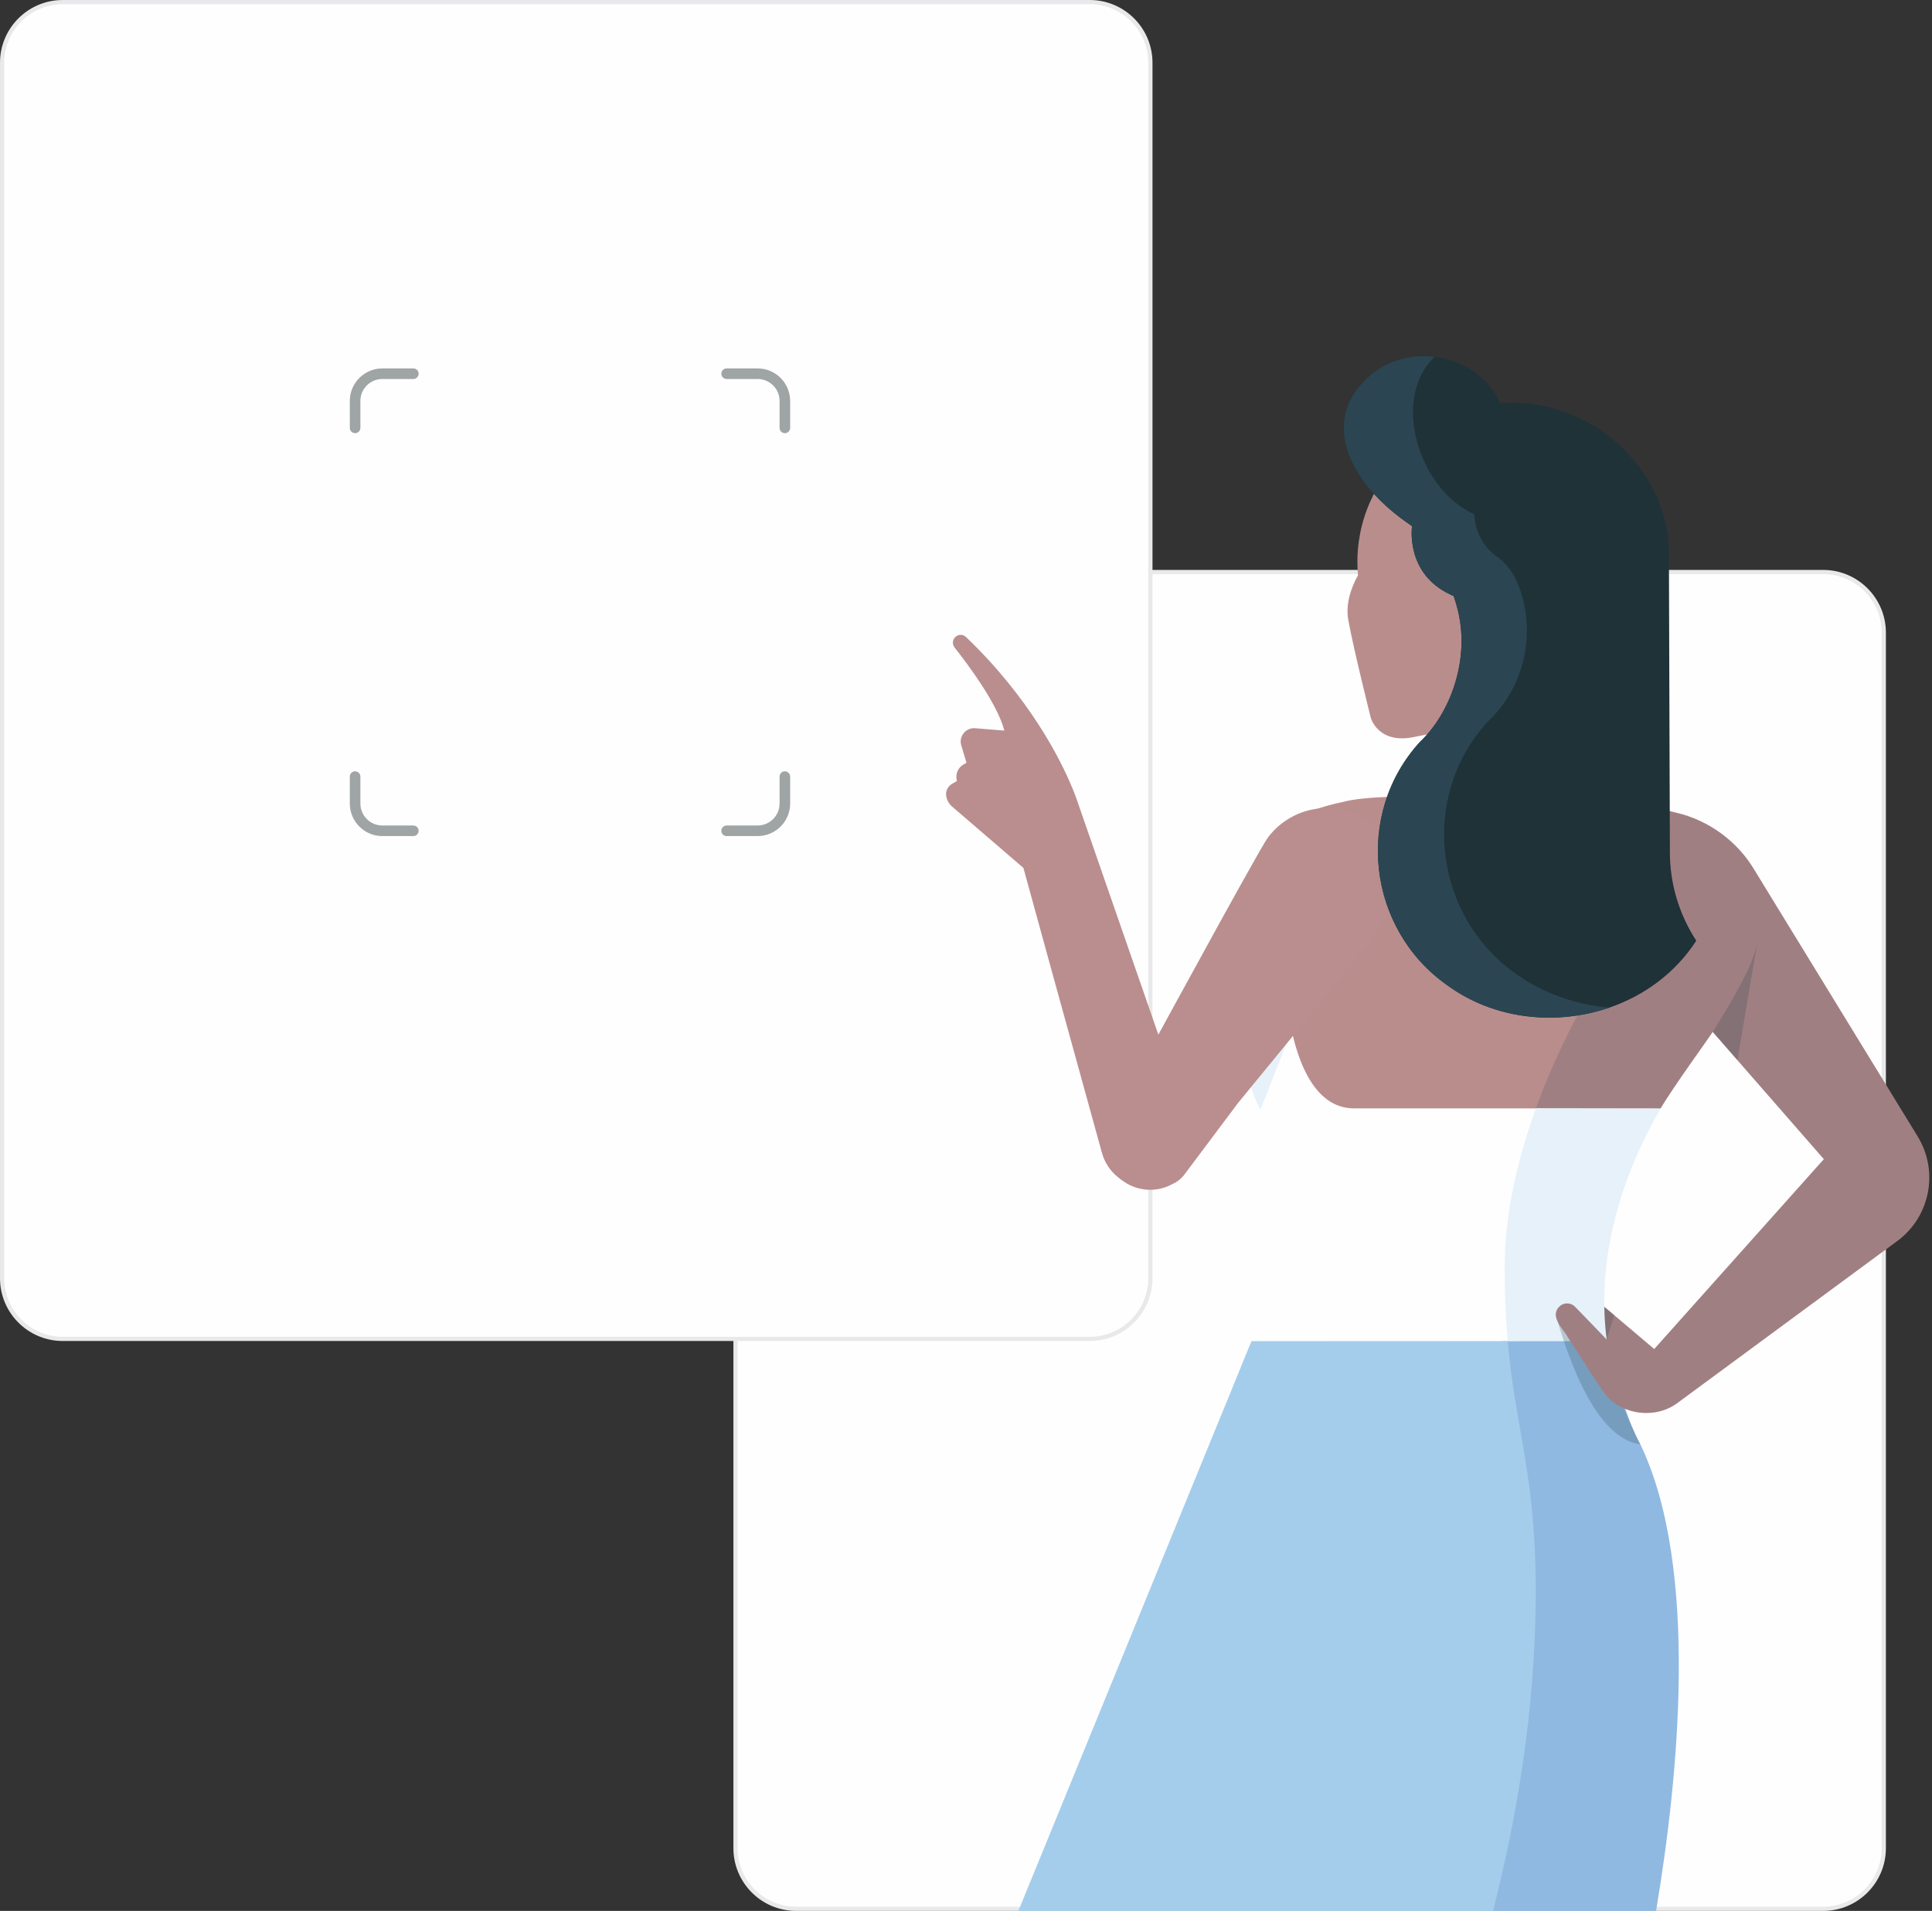 <svg
    xmlns="http://www.w3.org/2000/svg"
    xmlns:xlink="http://www.w3.org/1999/xlink"
    viewBox="0 0 461 456"
    width="461"
    height="456"
    preserveAspectRatio="xMidYMid meet"
    style="width: 100%; height: 100%; transform: translate3d(0px, 0px, 0px); content-visibility: visible;"
  >
    <rect x="0" y="0" width="461" height="456" fill="#333333" stroke="none"/>
    <defs>
      <clipPath id="__lottie_element_2">
        <rect width="461" height="456" x="0" y="0"></rect>
      </clipPath>
    </defs>
    <g clip-path="url(#__lottie_element_2)">
      <g style="display: block;" transform="matrix(1,0,0,1,0,0)" opacity="1">
        <g opacity="1" transform="matrix(1,0,0,1,312.5,296)">
          <path
            fill="rgb(255,254,255)"
            fill-opacity="1"
            d=" M-122.514,159.5 C-130.501,159.5 -137,153.002 -137,145.015 C-137,145.015 -137,-145.014 -137,-145.014 C-137,-153.001 -130.501,-159.5 -122.514,-159.5 C-122.514,-159.5 122.515,-159.5 122.515,-159.5 C130.502,-159.5 137,-153.001 137,-145.014 C137,-145.014 137,145.015 137,145.015 C137,153.002 130.502,159.5 122.515,159.5 C122.515,159.5 -122.514,159.5 -122.514,159.5z"
          ></path>
        </g>
        <g opacity="1" transform="matrix(1,0,0,1,312.5,296)">
          <path
            fill="rgb(232,233,234)"
            fill-opacity="1"
            d=" M122.515,-159 C130.227,-159 136.5,-152.726 136.5,-145.014 C136.5,-145.014 136.5,145.015 136.5,145.015 C136.5,152.727 130.227,159 122.515,159 C122.515,159 -122.514,159 -122.514,159 C-130.226,159 -136.5,152.727 -136.5,145.015 C-136.5,145.015 -136.5,-145.014 -136.5,-145.014 C-136.5,-152.726 -130.226,-159 -122.514,-159 C-122.514,-159 122.515,-159 122.515,-159z M122.515,-160 C122.515,-160 -122.514,-160 -122.514,-160 C-130.79,-160 -137.5,-153.291 -137.5,-145.014 C-137.5,-145.014 -137.5,145.015 -137.5,145.015 C-137.5,153.291 -130.79,160 -122.514,160 C-122.514,160 122.515,160 122.515,160 C130.791,160 137.5,153.291 137.5,145.015 C137.5,145.015 137.5,-145.014 137.5,-145.014 C137.5,-153.291 130.791,-160 122.515,-160z"
          ></path>
        </g>
        <g opacity="1" transform="matrix(1,0,0,1,137.5,160)">
          <path
            fill="rgb(255,254,255)"
            fill-opacity="1"
            d=" M-122.514,159.5 C-130.501,159.5 -137,153.002 -137,145.015 C-137,145.015 -137,-145.014 -137,-145.014 C-137,-153.001 -130.501,-159.5 -122.514,-159.5 C-122.514,-159.5 122.515,-159.5 122.515,-159.5 C130.502,-159.5 137,-153.001 137,-145.014 C137,-145.014 137,145.015 137,145.015 C137,153.002 130.502,159.5 122.515,159.5 C122.515,159.5 -122.514,159.5 -122.514,159.5z"
          ></path>
        </g>
        <g opacity="1" transform="matrix(1,0,0,1,137.5,160)">
          <path
            fill="rgb(232,233,234)"
            fill-opacity="1"
            d=" M122.515,-159 C130.227,-159 136.5,-152.726 136.5,-145.014 C136.5,-145.014 136.5,145.015 136.5,145.015 C136.5,152.727 130.227,159 122.515,159 C122.515,159 -122.514,159 -122.514,159 C-130.226,159 -136.5,152.727 -136.5,145.015 C-136.5,145.015 -136.5,-145.014 -136.5,-145.014 C-136.5,-152.726 -130.226,-159 -122.514,-159 C-122.514,-159 122.515,-159 122.515,-159z M122.515,-160 C122.515,-160 -122.514,-160 -122.514,-160 C-130.79,-160 -137.5,-153.291 -137.5,-145.014 C-137.5,-145.014 -137.5,145.015 -137.5,145.015 C-137.5,153.291 -130.79,160 -122.514,160 C-122.514,160 122.515,160 122.515,160 C130.791,160 137.5,153.291 137.5,145.015 C137.5,145.015 137.5,-145.014 137.5,-145.014 C137.5,-153.291 130.791,-160 122.515,-160z"
          ></path>
        </g>
      </g>
      <g
        style="display: none;"
        transform="matrix(0.608,0,0,0.608,-508.123,-92.375)"
        opacity="0.014"
      >
        <g
          opacity="1"
          transform="matrix(1,0,0,1,966.338,369.555)"
        >
          <path
            fill="rgb(24,199,90)"
            fill-opacity="1"
            d=" M2.085,9.912 C2.085,9.912 2.085,0.418 2.085,0.418 C2.085,0.418 8.602,-9.912 8.602,-9.912 C8.602,-9.912 4.061,-9.912 4.061,-9.912 C4.061,-9.912 0,-3.162 0,-3.162 C0,-3.162 -4.047,-9.912 -4.047,-9.912 C-4.047,-9.912 -8.602,-9.912 -8.602,-9.912 C-8.602,-9.912 -2.044,0.514 -2.044,0.514 C-2.044,0.514 -2.044,9.912 -2.044,9.912 C-2.044,9.912 2.085,9.912 2.085,9.912z"
          ></path>
        </g>
        <g
          opacity="1"
          transform="matrix(1,0,0,1,983.35,369.555)"
        >
          <path
            fill="rgb(24,199,90)"
            fill-opacity="1"
            d=" M-10.131,-0.007 C-10.131,2.023 -9.692,3.816 -8.814,5.371 C-7.936,6.926 -6.731,8.117 -5.199,8.945 C-3.667,9.773 -1.932,10.186 0.007,10.186 C1.937,10.186 3.667,9.773 5.199,8.945 C6.731,8.117 7.936,6.926 8.814,5.371 C9.692,3.816 10.131,2.023 10.131,-0.007 C10.131,-2.047 9.692,-3.841 8.814,-5.391 C7.936,-6.941 6.733,-8.128 5.206,-8.951 C3.679,-9.774 1.946,-10.186 0.007,-10.186 C-1.932,-10.186 -3.667,-9.774 -5.199,-8.951 C-6.731,-8.128 -7.936,-6.941 -8.814,-5.391 C-9.692,-3.841 -10.131,-2.047 -10.131,-0.007z M-4.328,-4.671 C-3.194,-5.823 -1.749,-6.4 0.007,-6.4 C1.763,-6.4 3.208,-5.823 4.342,-4.671 C5.476,-3.519 6.043,-1.964 6.043,-0.007 C6.043,1.959 5.476,3.521 4.342,4.678 C3.208,5.835 1.763,6.413 0.007,6.413 C-1.749,6.413 -3.194,5.835 -4.328,4.678 C-5.462,3.521 -6.029,1.959 -6.029,-0.007 C-6.029,-1.964 -5.462,-3.519 -4.328,-4.671z"
          ></path>
        </g>
        <g
          opacity="1"
          transform="matrix(1,0,0,1,1003.216,369.692)"
        >
          <path
            fill="rgb(24,199,90)"
            fill-opacity="1"
            d=" M-5.515,8.32 C-4.811,8.896 -3.994,9.329 -3.066,9.617 C-2.138,9.905 -1.121,10.049 -0.014,10.049 C1.102,10.049 2.124,9.905 3.052,9.617 C3.98,9.329 4.799,8.896 5.508,8.32 C6.217,7.744 6.77,6.99 7.168,6.057 C7.566,5.124 7.765,4.049 7.765,2.833 C7.765,2.833 7.765,-10.049 7.765,-10.049 C7.765,-10.049 3.649,-10.049 3.649,-10.049 C3.649,-10.049 3.649,2.27 3.649,2.27 C3.649,3.688 3.313,4.733 2.641,5.405 C1.969,6.077 1.083,6.413 -0.014,6.413 C-1.111,6.413 -1.992,6.08 -2.655,5.412 C-3.318,4.744 -3.649,3.697 -3.649,2.27 C-3.649,2.27 -3.649,-10.049 -3.649,-10.049 C-3.649,-10.049 -7.765,-10.049 -7.765,-10.049 C-7.765,-10.049 -7.765,2.833 -7.765,2.833 C-7.765,4.049 -7.566,5.124 -7.168,6.057 C-6.77,6.99 -6.219,7.744 -5.515,8.32z"
          ></path>
        </g>
        <g
          opacity="1"
          transform="matrix(1,0,0,1,1021.964,369.555)"
        >
          <path
            fill="rgb(24,199,90)"
            fill-opacity="1"
            d=" M2.538,2.312 C3.398,2.065 4.116,1.672 4.692,1.132 C5.872,0.053 6.462,-1.552 6.462,-3.683 C6.462,-5.805 5.844,-7.36 4.609,-8.348 C3.329,-9.391 1.317,-9.912 -1.427,-9.912 C-1.427,-9.912 -7.669,-9.912 -7.669,-9.912 C-7.669,-9.912 -7.669,9.912 -7.669,9.912 C-7.669,9.912 -3.553,9.912 -3.553,9.912 C-3.553,9.912 -3.553,2.668 -3.553,2.668 C-3.553,2.668 -1.756,2.668 -1.756,2.668 C-1.756,2.668 2.799,9.912 2.799,9.912 C2.799,9.912 7.669,9.912 7.669,9.912 C7.669,9.912 2.538,2.312 2.538,2.312z M1.578,-1.461 C1.212,-1.123 0.757,-0.901 0.213,-0.796 C-0.331,-0.691 -0.979,-0.638 -1.729,-0.638 C-1.729,-0.638 -3.553,-0.638 -3.553,-0.638 C-3.553,-0.638 -3.553,-6.468 -3.553,-6.468 C-3.553,-6.468 -1.811,-6.468 -1.811,-6.468 C-0.174,-6.468 0.938,-6.207 1.523,-5.686 C2.053,-5.229 2.318,-4.512 2.318,-3.533 C2.318,-2.6 2.072,-1.909 1.578,-1.461z"
          ></path>
        </g>
        <g
          opacity="1"
          transform="matrix(1,0,0,1,954.643,394.139)"
        >
          <path
            fill="rgb(24,199,90)"
            fill-opacity="1"
            d=" M5.961,-7.175 C5.188,-8.048 4.201,-8.722 2.998,-9.198 C1.795,-9.674 0.416,-9.912 -1.139,-9.912 C-1.139,-9.912 -8.314,-9.912 -8.314,-9.912 C-8.314,-9.912 -8.314,9.912 -8.314,9.912 C-8.314,9.912 -1.139,9.912 -1.139,9.912 C0.416,9.912 1.795,9.674 2.998,9.198 C4.201,8.722 5.188,8.048 5.961,7.175 C6.734,6.302 7.319,5.261 7.717,4.054 C8.115,2.847 8.314,1.493 8.314,-0.007 C8.314,-1.498 8.115,-2.847 7.717,-4.054 C7.319,-5.261 6.734,-6.302 5.961,-7.175z M2.661,4.664 C1.783,5.739 0.449,6.276 -1.344,6.276 C-1.344,6.276 -4.198,6.276 -4.198,6.276 C-4.198,6.276 -4.198,-6.29 -4.198,-6.29 C-4.198,-6.29 -1.344,-6.29 -1.344,-6.29 C0.449,-6.29 1.783,-5.753 2.661,-4.678 C3.539,-3.603 3.978,-2.047 3.978,-0.007 C3.978,2.033 3.539,3.589 2.661,4.664z"
          ></path>
        </g>
        <g
          opacity="1"
          transform="matrix(1,0,0,1,971.155,394.139)"
        >
          <path
            fill="rgb(24,199,90)"
            fill-opacity="1"
            d=" M-5.748,9.912 C-5.748,9.912 5.748,9.912 5.748,9.912 C5.748,9.912 5.748,6.276 5.748,6.276 C5.748,6.276 -1.605,6.276 -1.605,6.276 C-1.605,6.276 -1.605,1.79 -1.605,1.79 C-1.605,1.79 4.911,1.79 4.911,1.79 C4.911,1.79 4.911,-1.79 4.911,-1.79 C4.911,-1.79 -1.605,-1.79 -1.605,-1.79 C-1.605,-1.79 -1.605,-6.29 -1.605,-6.29 C-1.605,-6.29 5.748,-6.29 5.748,-6.29 C5.748,-6.29 5.748,-9.912 5.748,-9.912 C5.748,-9.912 -5.748,-9.912 -5.748,-9.912 C-5.748,-9.912 -5.748,9.912 -5.748,9.912z"
          ></path>
        </g>
        <g
          opacity="1"
          transform="matrix(1,0,0,1,985.939,394.139)"
        >
          <path
            fill="rgb(24,199,90)"
            fill-opacity="1"
            d=" M7.038,1.461 C6.828,1.113 6.533,0.782 6.153,0.466 C5.773,0.15 5.423,-0.105 5.103,-0.302 C4.783,-0.499 4.367,-0.702 3.855,-0.912 C3.343,-1.122 2.92,-1.282 2.586,-1.392 C2.252,-1.502 1.811,-1.639 1.262,-1.804 C1.171,-1.831 1.034,-1.872 0.851,-1.927 C0.284,-2.092 -0.122,-2.216 -0.364,-2.298 C-0.606,-2.38 -0.932,-2.508 -1.344,-2.682 C-1.756,-2.856 -2.048,-3.021 -2.222,-3.176 C-2.396,-3.331 -2.558,-3.532 -2.709,-3.779 C-2.86,-4.026 -2.936,-4.301 -2.936,-4.603 C-2.936,-5.326 -2.646,-5.876 -2.065,-6.256 C-1.484,-6.636 -0.75,-6.825 0.137,-6.825 C2.085,-6.825 3.357,-5.901 3.951,-4.054 C3.951,-4.054 7.682,-4.973 7.682,-4.973 C7.49,-5.888 7.141,-6.69 6.633,-7.381 C6.125,-8.072 5.511,-8.615 4.788,-9.013 C4.065,-9.411 3.295,-9.706 2.476,-9.898 C1.657,-10.09 0.795,-10.186 -0.11,-10.186 C-1.445,-10.186 -2.636,-9.965 -3.683,-9.521 C-4.73,-9.077 -5.563,-8.418 -6.18,-7.545 C-6.797,-6.672 -7.106,-5.641 -7.106,-4.452 C-7.106,-3.94 -7.042,-3.462 -6.914,-3.018 C-6.786,-2.574 -6.626,-2.193 -6.434,-1.873 C-6.242,-1.553 -5.976,-1.246 -5.638,-0.953 C-5.3,-0.66 -4.985,-0.42 -4.692,-0.233 C-4.399,-0.046 -4.015,0.146 -3.539,0.343 C-3.063,0.54 -2.666,0.693 -2.346,0.803 C-2.026,0.913 -1.605,1.049 -1.084,1.214 C-1.011,1.232 -0.901,1.264 -0.755,1.31 C-0.243,1.465 0.201,1.607 0.576,1.735 C0.951,1.863 1.336,2.017 1.729,2.195 C2.122,2.373 2.442,2.563 2.689,2.764 C2.936,2.965 3.139,3.212 3.299,3.505 C3.459,3.798 3.539,4.122 3.539,4.479 C3.548,5.247 3.27,5.83 2.703,6.228 C2.136,6.626 1.39,6.825 0.466,6.825 C-0.595,6.825 -1.486,6.548 -2.209,5.995 C-2.932,5.442 -3.434,4.607 -3.718,3.491 C-3.718,3.491 -7.792,4.424 -7.792,4.424 C-7.499,6.244 -6.608,7.659 -5.117,8.67 C-3.626,9.681 -1.788,10.186 0.398,10.186 C2.602,10.186 4.385,9.66 5.748,8.608 C7.111,7.556 7.792,6.107 7.792,4.26 C7.792,3.702 7.719,3.183 7.573,2.703 C7.427,2.223 7.248,1.809 7.038,1.461z"
          ></path>
        </g>
        <g
          opacity="1"
          transform="matrix(1,0,0,1,998.184,394.139)"
        >
          <path
            fill="rgb(24,199,90)"
            fill-opacity="1"
            d=" M-2.058,9.912 C-2.058,9.912 2.058,9.912 2.058,9.912 C2.058,9.912 2.058,-9.912 2.058,-9.912 C2.058,-9.912 -2.058,-9.912 -2.058,-9.912 C-2.058,-9.912 -2.058,9.912 -2.058,9.912z"
          ></path>
        </g>
        <g
          opacity="1"
          transform="matrix(1,0,0,1,1012.404,394.139)"
        >
          <path
            fill="rgb(24,199,90)"
            fill-opacity="1"
            d=" M0.494,2.449 C0.494,2.449 5.913,2.449 5.913,2.449 C5.73,3.382 5.364,4.166 4.815,4.802 C4.266,5.438 3.627,5.896 2.895,6.18 C2.163,6.464 1.358,6.606 0.48,6.606 C-1.395,6.606 -2.89,6.002 -4.006,4.795 C-5.122,3.588 -5.68,1.973 -5.68,-0.048 C-5.68,-2.097 -5.119,-3.701 -3.999,-4.863 C-2.879,-6.025 -1.436,-6.606 0.329,-6.606 C1.454,-6.606 2.465,-6.356 3.361,-5.858 C4.257,-5.36 4.98,-4.617 5.529,-3.629 C5.529,-3.629 9.054,-5.522 9.054,-5.522 C8.194,-7.013 7.004,-8.163 5.481,-8.972 C3.958,-9.781 2.24,-10.186 0.329,-10.186 C-1.116,-10.186 -2.463,-9.944 -3.711,-9.459 C-4.959,-8.974 -6.032,-8.295 -6.928,-7.422 C-7.824,-6.549 -8.529,-5.469 -9.041,-4.184 C-9.553,-2.899 -9.809,-1.488 -9.809,0.048 C-9.809,1.566 -9.559,2.961 -9.061,4.232 C-8.563,5.503 -7.873,6.573 -6.99,7.442 C-6.107,8.311 -5.055,8.986 -3.834,9.466 C-2.613,9.946 -1.295,10.186 0.123,10.186 C3.059,10.186 5.208,9.18 6.571,7.168 C6.571,7.168 6.571,9.912 6.571,9.912 C6.571,9.912 9.809,9.912 9.809,9.912 C9.809,9.912 9.809,-0.857 9.809,-0.857 C9.809,-0.857 0.494,-0.857 0.494,-0.857 C0.494,-0.857 0.494,2.449 0.494,2.449z"
          ></path>
        </g>
        <g
          opacity="1"
          transform="matrix(1,0,0,1,1033.896,394.139)"
        >
          <path
            fill="rgb(24,199,90)"
            fill-opacity="1"
            d=" M4.719,-9.912 C4.719,-9.912 4.719,4.177 4.719,4.177 C4.719,4.177 -4.116,-9.912 -4.116,-9.912 C-4.116,-9.912 -8.821,-9.912 -8.821,-9.912 C-8.821,-9.912 -8.821,9.912 -8.821,9.912 C-8.821,9.912 -4.719,9.912 -4.719,9.912 C-4.719,9.912 -4.719,-4.26 -4.719,-4.26 C-4.719,-4.26 4.061,9.912 4.061,9.912 C4.061,9.912 8.821,9.912 8.821,9.912 C8.821,9.912 8.821,-9.912 8.821,-9.912 C8.821,-9.912 4.719,-9.912 4.719,-9.912z"
          ></path>
        </g>
      </g>
      <g
        style="display: block;"
        transform="matrix(0.72,0,0,0.72,-51.86,151.04)"
        opacity="1"
      >
        <g opacity="1" transform="matrix(1,0,0,1,0,-20)">
          <g opacity="1" transform="matrix(1,0,0,1,0,0)">
            <path
              fill="rgb(159,164,165)"
              fill-opacity="1"
              d=" M332.139,-46.209 C331.171,-46.209 330.385,-46.995 330.385,-47.963 C330.385,-47.963 330.385,-56.888 330.385,-56.888 C330.385,-60.904 327.119,-64.17 323.103,-64.17 C323.103,-64.17 312.835,-64.17 312.835,-64.17 C311.867,-64.17 311.081,-64.955 311.081,-65.924 C311.081,-66.893 311.867,-67.678 312.835,-67.678 C312.835,-67.678 323.103,-67.678 323.103,-67.678 C329.053,-67.678 333.893,-62.838 333.893,-56.888 C333.893,-56.888 333.893,-47.963 333.893,-47.963 C333.893,-46.995 333.107,-46.209 332.139,-46.209z"
            ></path>
          </g>
        </g>
        <g opacity="1" transform="matrix(1,0,0,1,0,-20)">
          <g opacity="1" transform="matrix(1,0,0,1,0,0)">
            <path
              fill="rgb(159,164,165)"
              fill-opacity="1"
              d=" M189.708,-46.209 C188.74,-46.209 187.955,-46.995 187.955,-47.963 C187.955,-47.963 187.955,-56.888 187.955,-56.888 C187.955,-62.838 192.795,-67.678 198.745,-67.678 C198.745,-67.678 209.013,-67.678 209.013,-67.678 C209.981,-67.678 210.766,-66.893 210.766,-65.924 C210.766,-64.955 209.981,-64.17 209.013,-64.17 C209.013,-64.17 198.745,-64.17 198.745,-64.17 C194.729,-64.17 191.462,-60.904 191.462,-56.888 C191.462,-56.888 191.462,-47.963 191.462,-47.963 C191.462,-46.995 190.676,-46.209 189.708,-46.209z"
            ></path>
          </g>
        </g>
        <g opacity="1" transform="matrix(1,0,0,1,0,30)">
          <g opacity="1" transform="matrix(1,0,0,1,0,0)">
            <path
              fill="rgb(159,164,165)"
              fill-opacity="1"
              d=" M209.013,37.325 C209.013,37.325 198.745,37.325 198.745,37.325 C192.795,37.325 187.955,32.485 187.955,26.535 C187.955,26.535 187.955,17.609 187.955,17.609 C187.955,16.641 188.74,15.856 189.708,15.856 C190.676,15.856 191.462,16.641 191.462,17.609 C191.462,17.609 191.462,26.535 191.462,26.535 C191.462,30.551 194.729,33.817 198.745,33.817 C198.745,33.817 209.013,33.817 209.013,33.817 C209.981,33.817 210.766,34.603 210.766,35.571 C210.766,36.539 209.981,37.325 209.013,37.325z"
            ></path>
          </g>
        </g>
        <g opacity="1" transform="matrix(1,0,0,1,0,30)">
          <g opacity="1" transform="matrix(1,0,0,1,0,0)">
            <path
              fill="rgb(159,164,165)"
              fill-opacity="1"
              d=" M323.103,37.325 C323.103,37.325 312.835,37.325 312.835,37.325 C311.867,37.325 311.081,36.539 311.081,35.571 C311.081,34.603 311.867,33.817 312.835,33.817 C312.835,33.817 323.103,33.817 323.103,33.817 C327.119,33.817 330.385,30.551 330.385,26.535 C330.385,26.535 330.385,17.609 330.385,17.609 C330.385,16.641 331.171,15.856 332.139,15.856 C333.107,15.856 333.893,16.641 333.893,17.609 C333.893,17.609 333.893,26.535 333.893,26.535 C333.893,32.485 329.053,37.325 323.103,37.325z"
            ></path>
          </g>
        </g>
      </g>
      <g style="display: block;" transform="matrix(1,0,0,1,0,0)" opacity="1">
        <g
          opacity="1"
          transform="matrix(1,0,0,1,380.942,387.999)"
        >
          <path
            fill="rgb(143,185,225)"
            fill-opacity="1"
            d=" M-26.438,68.003 C-26.438,68.003 14.217,68.001 14.217,68.001 C19.446,36.913 24.688,-13.716 10.471,-43.335 C7.41,-48.72 3.665,-61.306 2.492,-68.001 C2.492,-68.001 -9.037,-68.002 -22.432,-68.001 C-20.562,-46.664 -15.743,-36.113 -15.743,-8.589 C-15.743,21.696 -21.435,48.301 -26.438,68.003z"
          ></path>
        </g>
        <g
          opacity="1"
          transform="matrix(1,0,0,1,304.721,387.999)"
        >
          <path
            fill="rgb(164,205,235)"
            fill-opacity="1"
            d=" M51.533,68.001 C56.536,48.299 61.728,21.741 61.728,-8.544 C61.728,-36.068 56.909,-46.664 55.039,-68.001 C29.952,-68.001 -6.079,-68.001 -6.079,-68.001 C-7.488,-64.741 -9.982,-58.364 -14.537,-47.353 C-26.557,-17.985 -48.486,35.628 -61.727,68.001 C-61.727,68.001 51.533,68.001 51.533,68.001z"
          ></path>
        </g>
        <g
          opacity="1"
          transform="matrix(1,0,0,1,329.849,271.024)"
        >
          <path
            fill="rgb(255,254,255)"
            fill-opacity="1"
            d=" M38.382,-6.574 C38.382,-6.574 -0.566,-6.537 -0.566,-6.537 C8.653,-20.85 -2.317,-48.973 -20.102,-41.898 C-35.661,-35.204 -36.632,-8.323 -22.59,0.655 C-21.948,13.584 -23.514,30.373 -31.207,48.973 C-31.207,48.973 32.41,48.946 32.41,48.946 C31.961,43.814 31.18,38.178 31.18,31.416 C31.18,18.761 34.066,5.386 38.382,-6.574z"
          ></path>
        </g>
        <g
          opacity="1"
          transform="matrix(1,0,0,1,377.646,292.242)"
        >
          <path
            fill="rgb(230,241,249)"
            fill-opacity="1"
            d=" M18.616,-27.755 C18.616,-27.755 -11.164,-27.755 -11.164,-27.755 C-15.481,-15.795 -18.616,-2.54 -18.616,10.115 C-18.616,16.877 -18.335,22.623 -17.886,27.755 C-17.886,27.755 5.787,27.755 5.787,27.755 C3.555,11.522 7.38,-5.07 14.381,-19.725 C15.688,-22.466 17.118,-25.173 18.616,-27.755z"
          ></path>
        </g>
        <g
          opacity="1"
          transform="matrix(1,0,0,1,413.418,264.781)"
        >
          <path
            fill="rgb(160,127,130)"
            fill-opacity="1"
            d=" M44.167,6.412 C39.785,-0.74 20.675,-31.942 10.357,-48.784 C10.357,-48.784 10.356,-48.785 10.356,-48.785 C7.995,-52.642 6.17,-55.623 5.209,-57.193 C5.209,-57.192 5.21,-57.189 5.21,-57.188 C5.313,-56.814 5.395,-56.427 5.488,-56.048 C5.394,-56.427 5.313,-56.814 5.21,-57.188 C1.146,-64.044 -5.697,-69.048 -13.44,-70.848 C-18.292,-71.999 -22.987,-73.198 -27.782,-73.869 C-27.782,-73.869 -27.402,-72.034 -27.402,-72.034 C-24.16,-56.38 -28.596,-40.126 -36.627,-26.304 C-40.722,-19.258 -45.86,-10.25 -49.437,-0.338 C-49.437,-0.338 -17.157,-0.294 -17.157,-0.294 C-14.284,-5.222 -5.453,-17.372 -4.732,-18.529 C-0.853,-14.086 17.521,6.961 21.771,11.83 C11.734,23.066 -8.746,45.992 -18.7,57.134 C-20.472,55.635 -29.029,48.39 -30.605,47.058 C-30.562,49.661 -30.379,52.263 -30.05,54.847 C-31.046,53.818 -32.293,52.523 -33.04,51.75 C-34.546,50.191 -36.084,48.603 -37.579,47.055 C-38.507,46.056 -40.183,45.975 -41.205,46.875 C-43.869,49.322 -40.442,52.191 -39.232,54.494 C-36.378,58.816 -33.661,63.271 -30.724,67.541 C-30.583,67.718 -30.443,67.891 -30.293,68.058 C-30.293,68.058 -30.293,68.059 -30.293,68.059 C-26.115,73.014 -18.184,73.869 -13.051,69.935 C0.699,59.806 24.285,42.426 39.284,31.373 C47.145,25.582 49.266,14.738 44.167,6.412z"
          ></path>
        </g>
        <g
          opacity="0.25"
          transform="matrix(1,0,0,1,381.54,330.021)"
        >
          <path
            fill="rgb(43,70,82)"
            fill-opacity="1"
            d=" M-9.874,-14.643 C-7.163,-5.899 -0.916,13.181 9.874,14.643 C8.461,11.837 7.083,9 5.976,6.066 C5.249,5.741 4.554,5.345 3.9,4.89 C3.376,4.526 2.882,4.122 2.418,3.685 C1.957,3.245 1.524,2.775 1.134,2.273 C1.131,2.27 1.127,2.265 1.126,2.261 C-2.48,-3.054 -6.46,-9.449 -9.874,-14.643z"
          ></path>
        </g>
        <g
          opacity="0.25"
          transform="matrix(1,0,0,1,413.968,239.151)"
        >
          <path
            fill="rgb(43,70,82)"
            fill-opacity="1"
            d=" M-5.28,7.1 C-5.28,7.1 0.614,13.852 0.614,13.852 C0.614,13.852 5.281,-13.852 5.281,-13.852 C4.701,-11.456 3.846,-9.122 2.73,-6.895 C2.724,-6.883 2.718,-6.873 2.712,-6.861 C2.576,-6.591 2.44,-6.321 2.301,-6.051 C2.232,-5.916 2.162,-5.782 2.091,-5.646 C2.012,-5.493 1.932,-5.339 1.851,-5.184 C1.72,-4.934 1.587,-4.683 1.454,-4.432 C1.452,-4.431 1.451,-4.429 1.451,-4.428 C1.165,-3.893 0.876,-3.357 0.584,-2.827 C0.508,-2.686 0.43,-2.547 0.353,-2.408 C0.225,-2.176 0.096,-1.945 -0.032,-1.714 C-0.202,-1.414 -0.37,-1.115 -0.54,-0.818 C-0.613,-0.687 -0.688,-0.555 -0.762,-0.426 C-0.771,-0.411 -0.778,-0.396 -0.786,-0.383 C-0.988,-0.032 -1.188,0.316 -1.387,0.66 C-1.437,0.746 -1.487,0.831 -1.536,0.916 C-1.65,1.109 -1.761,1.301 -1.873,1.49 C-1.96,1.637 -2.045,1.785 -2.131,1.929 C-2.229,2.095 -2.328,2.261 -2.424,2.424 C-2.46,2.482 -2.493,2.538 -2.525,2.595 C-2.589,2.702 -2.652,2.806 -2.715,2.911 C-2.723,2.926 -2.732,2.941 -2.741,2.955 C-3.261,3.826 -3.764,4.654 -4.239,5.425 C-4.254,5.446 -4.265,5.466 -4.279,5.489 C-4.376,5.646 -4.472,5.801 -4.566,5.954 C-4.598,6.006 -4.63,6.056 -4.661,6.107 C-4.724,6.208 -4.786,6.307 -4.846,6.406 C-4.878,6.455 -4.909,6.504 -4.938,6.553 C-4.999,6.651 -5.059,6.746 -5.118,6.841 C-5.159,6.907 -5.201,6.972 -5.24,7.037 C-5.254,7.057 -5.266,7.079 -5.28,7.1z"
          ></path>
        </g>
        <g
          opacity="1"
          transform="matrix(1,0,0,1,302.212,250.231)"
        >
          <path
            fill="rgb(230,241,249)"
            fill-opacity="1"
            d=" M4.595,-14.529 C4.595,-14.529 1.948,-13.302 -2.184,-11.386 C-5.993,-3.537 -5.801,6.881 -1.449,14.529 C-1.449,14.529 5.992,-4.379 5.992,-4.379 C4.983,-9.064 4.674,-13.16 4.595,-14.529z"
          ></path>
        </g>
        <g
          opacity="0.25"
          transform="matrix(1,0,0,1,384.004,315.732)"
        >
          <path
            fill="rgb(43,70,82)"
            fill-opacity="1"
            d=" M-1.19,-3.895 C-1.148,-1.336 -0.969,1.262 -0.634,3.894 C-0.634,3.894 1.191,-1.879 1.191,-1.879 C1.191,-1.879 -1.19,-3.895 -1.19,-3.895z"
          ></path>
        </g>
        <g
          opacity="1"
          transform="matrix(1,0,0,1,348.032,226.599)"
        >
          <path
            fill="rgb(186,141,141)"
            fill-opacity="1"
            d=" M37.984,-33.852 C37.984,-33.852 37.604,-35.687 37.604,-35.687 C35.171,-36.028 32.713,-36.242 30.191,-36.226 C19.748,-35.91 -17.719,-37.888 -27.308,-35.299 C-30.322,-34.688 -33.272,-33.826 -36.147,-32.753 C-39.226,-31.605 -41.226,-28.611 -41.226,-25.325 C-41.226,-25.325 -41.226,9.102 -41.226,9.102 C-41.005,12.918 -39.027,37.888 -24.956,37.888 C-24.956,37.888 18.449,37.888 18.449,37.888 C22.026,27.976 26.415,18.952 30.508,11.905 C38.541,-1.917 41.225,-18.198 37.984,-33.852z"
          ></path>
        </g>
        <g
          opacity="1"
          transform="matrix(1,0,0,1,310.105,239.247)"
        >
          <path
            fill="rgb(155,122,124)"
            fill-opacity="1"
            d=" M-3.298,-3.546 C-3.219,-2.177 -2.91,1.92 -1.901,6.605 C-1.901,6.605 3.298,-6.604 3.298,-6.604 C3.298,-6.604 -3.298,-3.546 -3.298,-3.546z"
          ></path>
        </g>
      </g>
      <g
        style="display: block;"
        transform="matrix(0.657,0.176,-0.176,0.657,254.644,218.415)"
        opacity="1"
      >
        <g opacity="1" transform="matrix(1,0,0,1,0,0)">
          <path
            fill="rgb(186,142,142)"
            fill-opacity="1"
            d=" M51.458,84.941 C57.564,83.351 61.939,78.482 63.197,72.719 C63.726,70.308 63.709,67.739 63.046,65.194 C62.708,63.897 62.226,62.68 61.611,61.548 C61.157,60.716 60.645,59.94 60.063,59.213 C60.063,59.213 -6.71,-39.28 -6.71,-39.28 C-6.71,-39.28 -13.224,-49.632 -27.35,-62.342 C-35.487,-69.663 -46.15,-77.768 -59.547,-85.126 C-60.31,-85.557 -61.222,-85.568 -61.978,-85.216 C-62.253,-85.082 -62.511,-84.922 -62.732,-84.699 C-63.309,-84.136 -63.621,-83.352 -63.565,-82.54 C-63.518,-81.725 -63.108,-80.985 -62.446,-80.506 C-56.651,-76.187 -42.895,-65.426 -38.068,-56.887 C-38.068,-56.887 -43.482,-55.89 -48.179,-55.039 C-49.707,-54.755 -50.994,-53.749 -51.616,-52.326 C-52.25,-50.911 -52.134,-49.276 -51.316,-47.96 C-49.621,-45.219 -47.975,-42.548 -47.975,-42.548 C-47.975,-42.548 -48.359,-42.158 -48.866,-41.644 C-50.307,-40.194 -50.705,-37.992 -49.855,-36.116 C-49.681,-35.727 -49.56,-35.46 -49.56,-35.46 C-49.56,-35.46 -50.17,-34.867 -50.879,-34.176 C-52.119,-32.944 -52.551,-31.074 -51.837,-29.483 C-51.247,-28.128 -50.181,-27.01 -48.838,-26.378 C-41.949,-23.057 -19.137,-12.081 -19.137,-12.081 C-19.137,-12.081 12.697,42.288 33.315,77.302 C33.322,77.314 33.349,77.336 33.359,77.35 C36.904,83.511 44.246,86.819 51.458,84.941z"
          ></path>
        </g>
      </g>
      <g
        style="display: block;"
        transform="matrix(0.674,-0.09,0.09,0.674,298.293,237.977)"
        opacity="1"
      >
        <g opacity="1" transform="matrix(1,0,0,1,0,0)">
          <path
            fill="rgb(186,142,142)"
            fill-opacity="1"
            d=" M44.201,-13.62 C44.201,-13.62 7.179,20.983 7.179,20.983 C7.179,20.983 -9.06,36.161 -9.06,36.161 C-9.06,36.161 -31.283,58.81 -31.283,58.81 C-31.31,58.841 -31.338,58.872 -31.369,58.89 C-32.177,59.647 -33.078,60.256 -34.042,60.721 C-34.701,61.049 -35.391,61.306 -36.098,61.486 C-36.241,61.548 -36.388,61.619 -36.545,61.663 C-45.036,64.454 -54.176,59.837 -56.963,51.337 C-59.034,45.058 -57.047,38.421 -52.437,34.263 C-52.424,34.259 -52.415,34.241 -52.41,34.232 C-51.579,33.363 -6.087,-29.156 7.925,-47.487 C7.925,-47.487 7.975,-47.563 7.975,-47.563 C7.975,-47.563 12.404,-53.537 13.828,-54.958 C16.226,-57.354 19.142,-59.309 22.479,-60.637 C22.963,-60.841 23.468,-61.022 23.979,-61.19 C25.645,-61.738 27.319,-62.102 28.988,-62.301 C29.145,-62.323 29.311,-62.34 29.472,-62.348 C29.928,-62.386 30.384,-62.424 30.845,-62.449 C42.113,-62.974 52.804,-55.994 56.5,-44.749 C57.308,-42.29 57.727,-39.793 57.779,-37.324 C57.798,-36.452 57.696,-35.54 57.486,-34.593 C55.547,-25.5 44.201,-13.62 44.201,-13.62z"
          ></path>
        </g>
      </g>
      <g
        style="display: block;"
        transform="matrix(0.997,0.083,-0.083,0.997,13.437,-27.939)"
        opacity="1"
      >
        <g
          opacity="1"
          transform="matrix(1,0,0,1,341.534,143.825)"
        >
          <path
            fill="rgb(186,141,141)"
            fill-opacity="1"
            d=" M2.488,-35.01 C-11.052,-35.01 -15.514,-26.365 -15.514,-26.365 C-17.799,-21.575 -18.981,-16.365 -18.977,-11.092 C-18.973,-9.056 -18.796,-7.023 -18.448,-5.016 C-19.744,-2.136 -20.915,1.935 -19.858,5.847 C-17.969,12.883 -12.555,28.702 -12.555,28.702 C-12.555,28.702 -10.175,35.009 -1.499,32.202 C-1.499,32.202 20.915,25.765 20.915,25.765 C20.915,25.765 20.915,-26.365 20.915,-26.365 C20.915,-26.365 16.027,-35.01 2.488,-35.01z"
          ></path>
        </g>
      </g>
      <g
        style="display: block;"
        transform="matrix(1,-0,0,1,-0.002,0.004)"
        opacity="1"
      >
        <g
          opacity="1"
          transform="matrix(1,0,0,1,360.503,164.59)"
        >
          <path
            fill="rgb(30,50,56)"
            fill-opacity="1"
            d=" M37.959,38.705 C37.959,38.705 37.723,-31.788 37.723,-31.788 C38.028,-52.988 18.447,-70.095 -2.535,-68.358 C-5.49,-74.858 -11.637,-78.654 -18.162,-79.441 C-24.555,-80.21 -31.311,-78.091 -35.789,-72.773 C-44.254,-63.248 -39.112,-49.467 -23.563,-39.037 C-23.563,-39.037 -25.267,-27.872 -14.562,-22.78 C-14.562,-22.78 -14.562,-22.779 -14.562,-22.779 C-14.562,-22.779 -13.638,-22.348 -13.638,-22.348 C-13.638,-22.348 -13.018,-20.56 -12.571,-18.67 C-9.783,-6.849 -14.578,5.77 -21.654,12.444 C-37.391,29.626 -34.214,57.06 -15.247,70.448 C-4.004,78.727 10.868,80.21 23.539,75.846 C31.837,72.988 39.262,67.601 44.254,59.884 C40.119,53.543 37.936,46.198 37.959,38.705z"
          ></path>
        </g>
        <g
          opacity="1"
          transform="matrix(1,0,0,1,350.146,164.59)"
        >
          <path
            fill="rgb(43,70,82)"
            fill-opacity="1"
            d=" M5.004,7.453 C12.9,0.024 15.966,-11.405 13.176,-21.868 C12.159,-25.68 10.371,-29.483 7.057,-31.758 C1.642,-35.477 1.63,-41.88 1.63,-41.88 C-11.598,-47.761 -18.359,-69.482 -7.805,-79.44 C-14.197,-80.21 -20.953,-78.09 -25.432,-72.773 C-33.896,-63.248 -28.755,-49.467 -13.206,-39.036 C-13.206,-39.036 -14.909,-27.872 -4.205,-22.78 C-4.205,-22.78 -4.205,-22.779 -4.205,-22.779 C-4.205,-22.779 -3.28,-22.348 -3.28,-22.348 C-3.28,-22.348 -2.66,-20.559 -2.214,-18.67 C0.574,-6.849 -4.237,5.738 -11.314,12.411 C-27.051,29.594 -23.865,57.078 -4.898,70.465 C6.345,78.745 21.226,80.21 33.897,75.846 C26.067,75.205 18.26,72.509 11.921,68.035 C-8.13,54.207 -11.599,25.368 5.004,7.453z"
          ></path>
        </g>
      </g>
    </g>
  </svg>